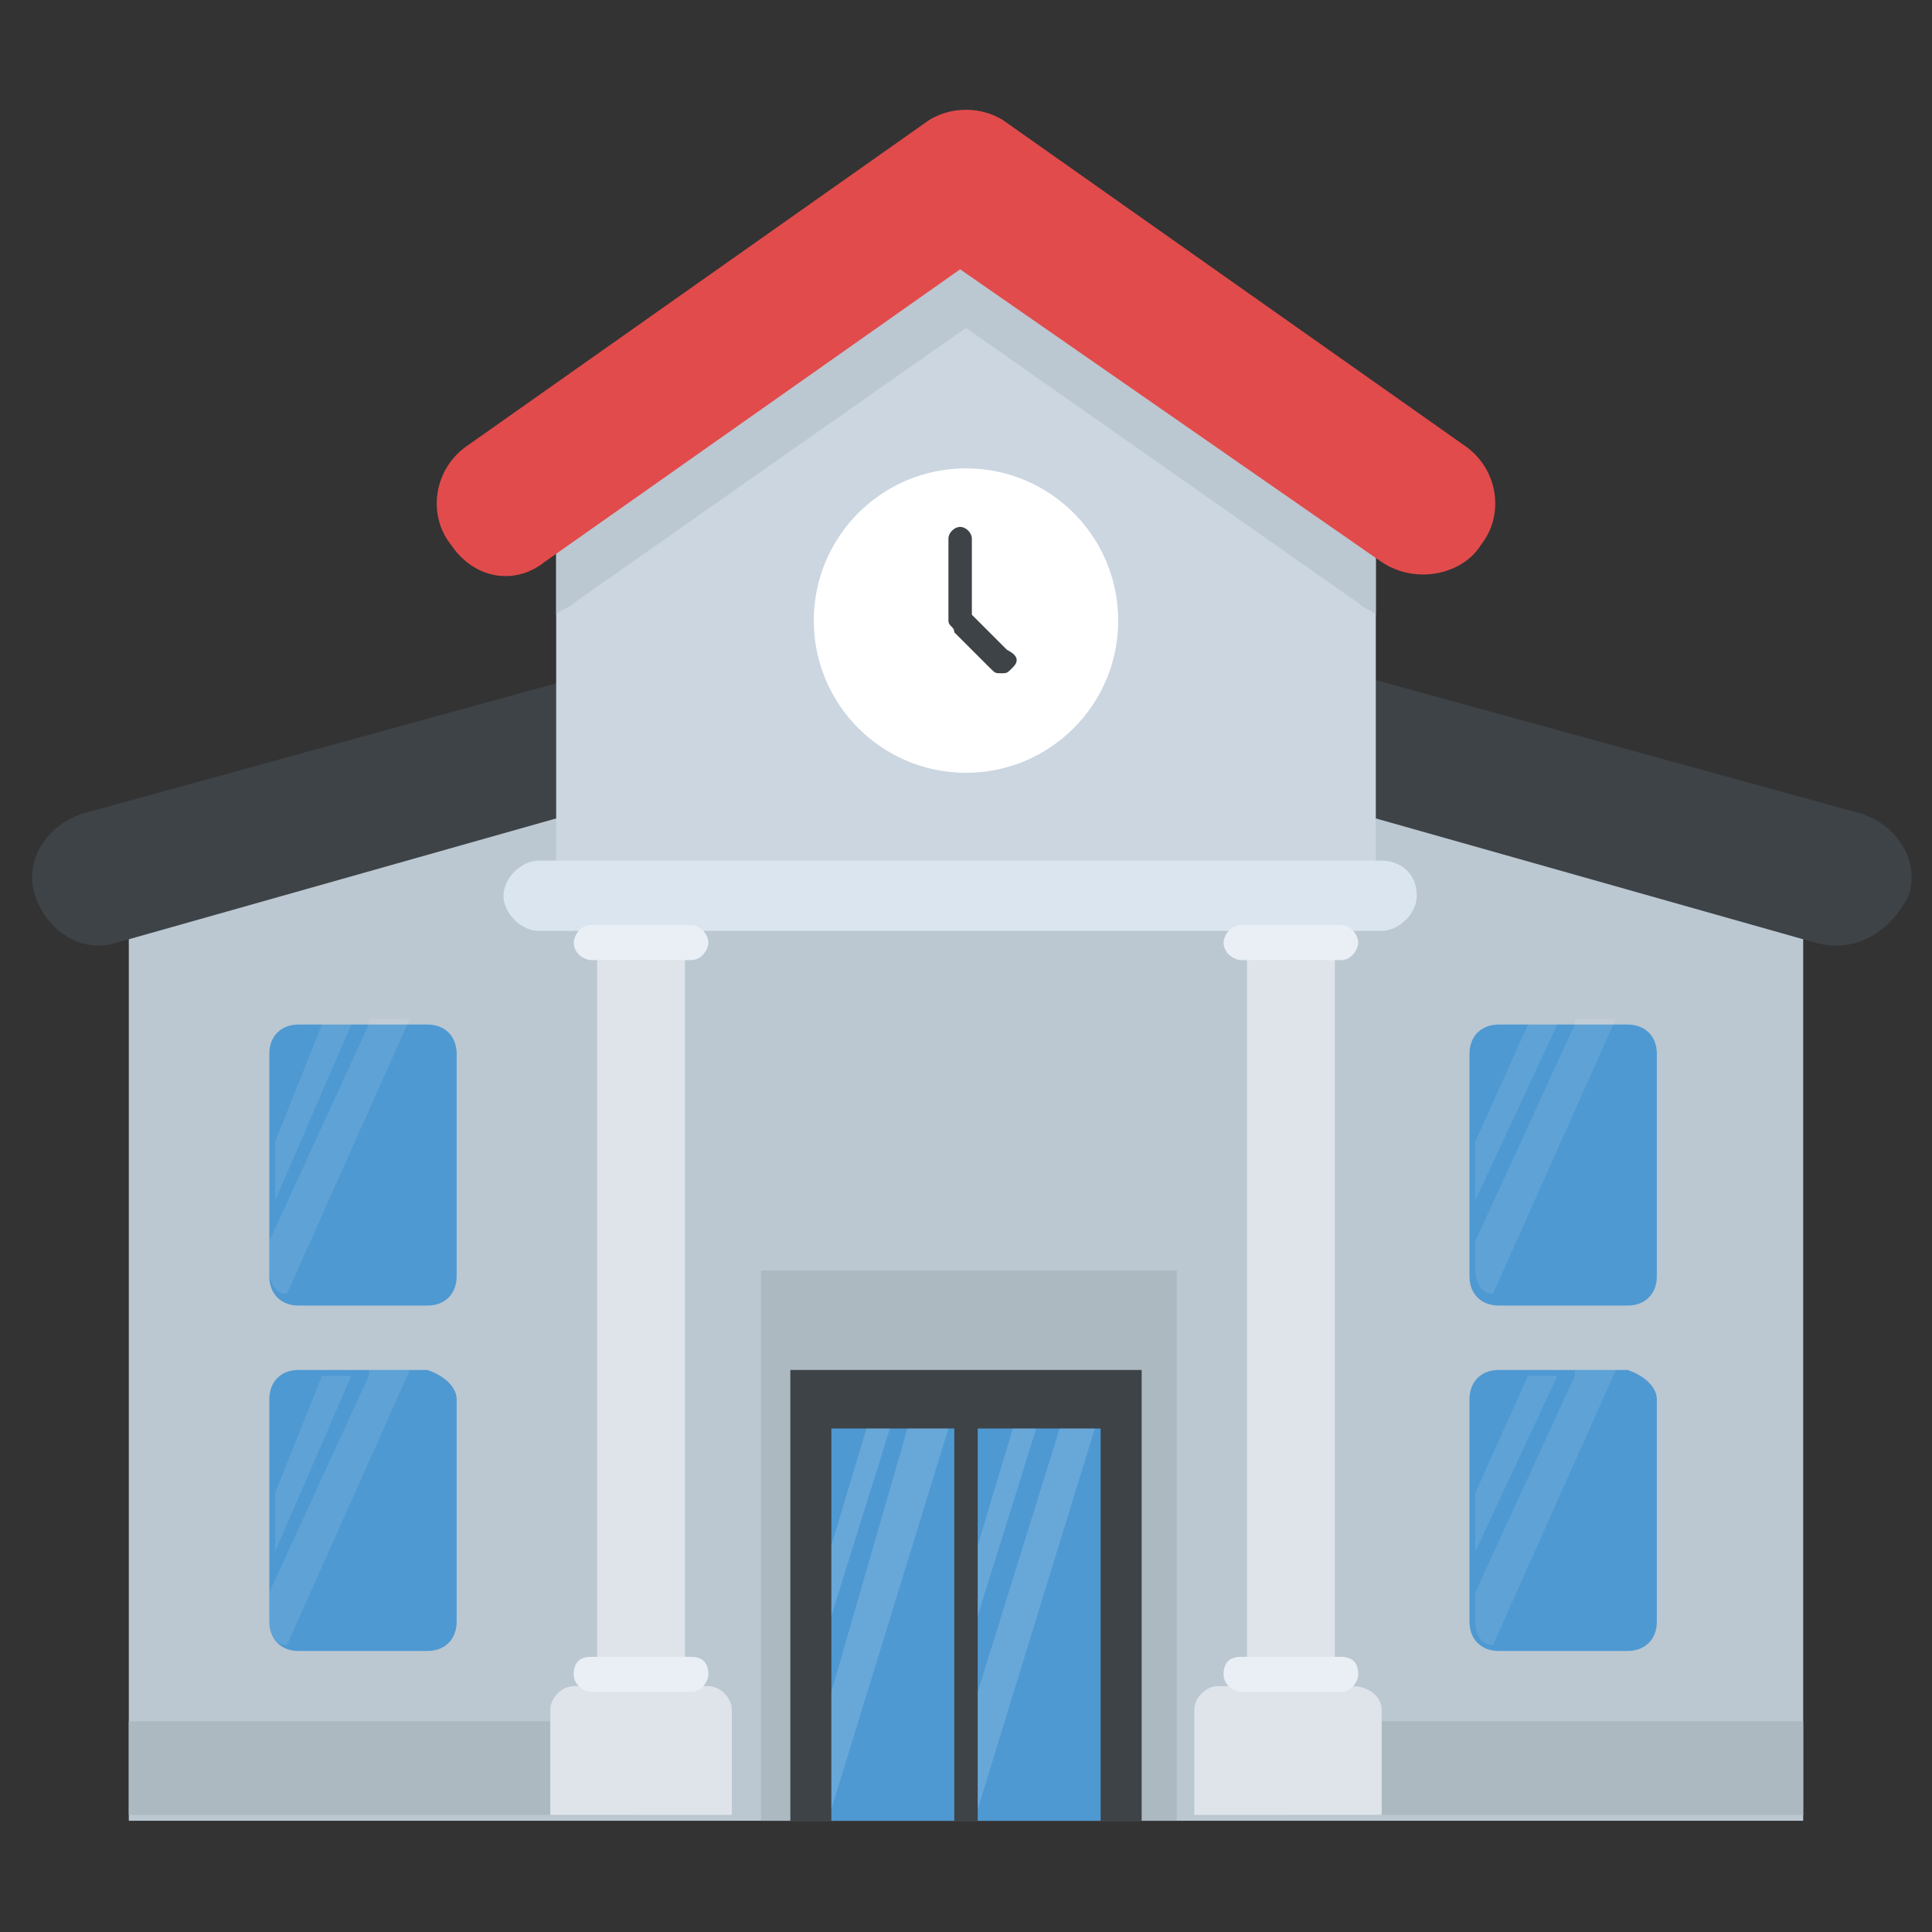 <?xml version="1.0" encoding="utf-8"?>
<!-- Generator: Adobe Illustrator 21.1.0, SVG Export Plug-In . SVG Version: 6.00 Build 0)  -->
<svg version="1.1" id="Layer_1" xmlns="http://www.w3.org/2000/svg" xmlns:xlink="http://www.w3.org/1999/xlink" x="0px" y="0px"
	 viewBox="0 0 33 33" style="enable-background:new 0 0 33 33;" xml:space="preserve">
<rect x="0" y="0" width="33" height="33" fill="#333333" stroke="none"/>
<style type="text/css">
	.st0{fill:#DAE5EF;}
	.st1{fill:#CBD6E0;}
	.st2{fill:#D03F3F;}
	.st3{fill:#BF3333;}
	.st4{fill:#E24B4B;}
	.st5{fill:#6D4135;}
	.st6{fill:#5B331D;}
	.st7{fill:#3E4347;}
	.st8{fill:#4E99D2;}
	.st9{fill:#65B1EF;}
	.st10{fill:#FFDC97;}
	.st11{fill:#FFCD7D;}
	.st12{fill:#FFE9AB;}
	.st13{fill:#31373A;}
	.st14{fill:#8CC63E;}
	.st15{fill:#FFD93B;}
	.st16{fill:#F4C534;}
	.st17{fill:#59A5E0;}
	.st18{fill:#DEE4E9;}
	.st19{fill:#D3D9DD;}
	.st20{fill:#FFFFFF;}
	.st21{fill:#2AB4CD;}
	.st22{fill:#1DA9BF;}
	.st23{fill:#E9EFF4;}
	.st24{fill:#7FB239;}
	.st25{fill:#719D34;}
	.st26{opacity:0.5;}
	.st27{fill:#BBC7D1;}
	.st28{fill:#E84D88;}
	.st29{fill:#D23F77;}
	.st30{fill:#633B2A;}
	.st31{fill:#E9B02C;}
	.st32{fill:#38C0DC;}
	.st33{fill:#45CBEA;}
	.st34{fill:#5A5F63;}
	.st35{fill:#E18823;}
	.st36{fill:#CF7519;}
	.st37{fill:#428DC3;}
	.st38{fill:#8D9BA3;}
	.st39{fill:#7B8B92;}
	.st40{fill:#ACB9C1;}
	.st41{fill:#846144;}
	.st42{fill:#7A5B44;}
	.st43{fill:#6B503B;}
	.st44{fill:#F29A2E;}
	.st45{fill:#728389;}
	.st46{fill:#FFD68D;}
	.st47{fill:#8F6D52;}
	.st48{fill:#84939A;}
	.st49{opacity:0.1;}
	.st50{fill:#89664C;}
	.st51{opacity:0.15;}
	.st52{fill:#DE9C25;}
	.st53{fill:#2AB4CD;stroke:#FFFFFF;stroke-width:0.5;stroke-linecap:round;stroke-linejoin:round;stroke-miterlimit:10;}
	.st54{fill:#FC97B2;}
	.st55{fill:#E88EA7;}
	.st56{opacity:0.2;}
	.st57{fill:#BB3166;}
	.st58{opacity:0.35;}
	.st59{opacity:0.6;}
	.st60{fill:#F9D087;}
	.st61{fill:#A5856D;}
	.st62{fill:#5C4533;}
	.st63{fill:#9A795F;}
	.st64{fill:#512A1B;}
	.st65{fill:#492418;}
	.st66{fill:#BE630E;}
	.st67{fill:none;}
	.st68{opacity:0.5;fill:#E18823;}
	.st69{opacity:0.1;fill:#FFFFFF;}
	.st70{fill:#FCCB7C;}
	.st71{opacity:0.15;fill:#FFFFFF;}
	.st72{opacity:0.2;fill:#FFFFFF;}
	.st73{opacity:0.5;fill:#CBD6E0;}
</style>
<g>
	<g>
		<polygon class="st27" points="30.8,31.1 30.8,14.8 16.5,10.8 2.2,14.8 2.2,31.1 		"/>
	</g>
	<g>
		<rect x="2.2" y="29.4" class="st40" width="8.7" height="1.6"/>
		<rect x="22" y="29.4" class="st40" width="8.8" height="1.6"/>
	</g>
	<g>
		<g>
			<path class="st7" d="M31,16.1L16.5,12L2,16.1c-0.6,0.2-1.2-0.2-1.4-0.8c-0.2-0.6,0.2-1.2,0.8-1.4l14.9-4.1c0.2-0.1,0.4-0.1,0.6,0
				l14.9,4.1c0.6,0.2,1,0.8,0.8,1.4C32.3,15.9,31.7,16.3,31,16.1z"/>
		</g>
	</g>
	<g>
		<g>
			<polygon class="st1" points="23.5,15 23.5,8.1 16.5,3.1 9.5,8.1 9.5,15 			"/>
		</g>
		<path class="st27" d="M9.5,8.1v2.4c0.1-0.1,0.2-0.1,0.3-0.2l6.7-4.7l6.7,4.7c0.1,0.1,0.2,0.1,0.3,0.2V8.1l-7-4.9L9.5,8.1z"/>
		<g>
			<path class="st0" d="M24.2,15.3c0,0.3-0.3,0.6-0.6,0.6H9.2c-0.3,0-0.6-0.3-0.6-0.6c0-0.3,0.3-0.6,0.6-0.6h14.4
				C23.9,14.7,24.2,14.9,24.2,15.3z"/>
		</g>
		<g>
			<g>
				<path class="st4" d="M25.3,9.3C25,9.8,24.2,10,23.6,9.6l-7.2-5l-7.1,5C8.8,10,8.1,9.9,7.7,9.3C7.3,8.8,7.4,8,8,7.6l7.8-5.5
					c0.4-0.3,1-0.3,1.4,0L25,7.6C25.6,8,25.7,8.8,25.3,9.3z"/>
			</g>
		</g>
	</g>
	<g>
		<circle class="st20" cx="16.5" cy="10.6" r="2.6"/>
	</g>
	<g>
		<g>
			<path class="st7" d="M17.3,11.4c-0.1,0.1-0.1,0.1-0.2,0.1c-0.1,0-0.1,0-0.2-0.1l-0.6-0.6c0-0.1-0.1-0.1-0.1-0.2V9.2
				c0-0.1,0.1-0.2,0.2-0.2c0.1,0,0.2,0.1,0.2,0.2v1.3l0.6,0.6C17.4,11.2,17.4,11.3,17.3,11.4z"/>
		</g>
	</g>
	<g>
		<g>
			<g>
				<g>
					<path class="st18" d="M12.5,29.2v1.8H9.4v-1.8c0-0.2,0.2-0.4,0.4-0.4h2.3C12.3,28.8,12.5,29,12.5,29.2z"/>
				</g>
			</g>
			<g>
				<g>
					<rect x="10.2" y="16.1" class="st18" width="1.5" height="12.5"/>
				</g>
				<g>
					<path class="st23" d="M12.1,16.1c0,0.1-0.1,0.3-0.3,0.3h-1.7c-0.1,0-0.3-0.1-0.3-0.3c0-0.1,0.1-0.3,0.3-0.3h1.7
						C12,15.8,12.1,16,12.1,16.1z"/>
				</g>
				<g>
					<path class="st23" d="M12.1,28.6c0,0.1-0.1,0.3-0.3,0.3h-1.7c-0.1,0-0.3-0.1-0.3-0.3s0.1-0.3,0.3-0.3h1.7
						C12,28.3,12.1,28.4,12.1,28.6z"/>
				</g>
			</g>
		</g>
		<g>
			<g>
				<g>
					<path class="st18" d="M23.6,29.2v1.8h-3.2v-1.8c0-0.2,0.2-0.4,0.4-0.4h2.3C23.4,28.8,23.6,29,23.6,29.2z"/>
				</g>
			</g>
			<g>
				<g>
					<rect x="21.3" y="16.1" class="st18" width="1.5" height="12.5"/>
				</g>
				<g>
					<path class="st23" d="M23.2,16.1c0,0.1-0.1,0.3-0.3,0.3h-1.7c-0.1,0-0.3-0.1-0.3-0.3c0-0.1,0.1-0.3,0.3-0.3h1.7
						C23.1,15.8,23.2,16,23.2,16.1z"/>
				</g>
				<g>
					<path class="st23" d="M23.2,28.6c0,0.1-0.1,0.3-0.3,0.3h-1.7c-0.1,0-0.3-0.1-0.3-0.3s0.1-0.3,0.3-0.3h1.7
						C23.1,28.3,23.2,28.4,23.2,28.6z"/>
				</g>
			</g>
		</g>
	</g>
	<g>
		<rect x="13" y="21.7" class="st40" width="7.1" height="9.4"/>
	</g>
	<g>
		<rect x="13.5" y="23.4" class="st7" width="6" height="7.7"/>
	</g>
	<g>
		<g>
			<g>
				<g>
					<path class="st8" d="M7.8,18v3.8c0,0.3-0.2,0.5-0.5,0.5H5.1c-0.3,0-0.5-0.2-0.5-0.5V18c0-0.3,0.2-0.5,0.5-0.5h2.2
						C7.6,17.5,7.8,17.7,7.8,18z"/>
				</g>
				<g class="st49">
					<polygon class="st20" points="4.7,19.5 4.7,20.5 6,17.5 5.5,17.5 					"/>
					<path class="st20" d="M6.3,17.5l-1.7,3.7v0.5c0,0.2,0.1,0.4,0.3,0.4l2.1-4.7H6.3z"/>
				</g>
			</g>
			<g>
				<g>
					<path class="st8" d="M7.8,23.9v3.8c0,0.3-0.2,0.5-0.5,0.5H5.1c-0.3,0-0.5-0.2-0.5-0.5v-3.8c0-0.3,0.2-0.5,0.5-0.5h2.2
						C7.6,23.5,7.8,23.7,7.8,23.9z"/>
				</g>
				<g class="st49">
					<polygon class="st20" points="4.7,25.5 4.7,26.5 6,23.5 5.5,23.5 					"/>
					<path class="st20" d="M6.3,23.5l-1.7,3.7v0.5c0,0.2,0.1,0.4,0.3,0.4l2.1-4.7H6.3z"/>
				</g>
			</g>
		</g>
		<g>
			<g>
				<g>
					<path class="st8" d="M28.3,18v3.8c0,0.3-0.2,0.5-0.5,0.5h-2.2c-0.3,0-0.5-0.2-0.5-0.5V18c0-0.3,0.2-0.5,0.5-0.5h2.2
						C28.1,17.5,28.3,17.7,28.3,18z"/>
				</g>
				<g class="st49">
					<polygon class="st20" points="25.2,19.5 25.2,20.5 26.6,17.5 26.1,17.5 					"/>
					<path class="st20" d="M26.9,17.5l-1.7,3.7v0.5c0,0.2,0.1,0.4,0.3,0.4l2.1-4.7H26.9z"/>
				</g>
			</g>
			<g>
				<g>
					<path class="st8" d="M28.3,23.9v3.8c0,0.3-0.2,0.5-0.5,0.5h-2.2c-0.3,0-0.5-0.2-0.5-0.5v-3.8c0-0.3,0.2-0.5,0.5-0.5h2.2
						C28.1,23.5,28.3,23.7,28.3,23.9z"/>
				</g>
				<g class="st49">
					<polygon class="st20" points="25.2,25.5 25.2,26.5 26.6,23.5 26.1,23.5 					"/>
					<path class="st20" d="M26.9,23.5l-1.7,3.7v0.5c0,0.2,0.1,0.4,0.3,0.4l2.1-4.7H26.9z"/>
				</g>
			</g>
		</g>
	</g>
	<g>
		<rect x="14.2" y="24.4" class="st8" width="2.1" height="6.7"/>
		<g class="st51">
			<polygon class="st20" points="14.2,26.4 14.2,27.6 15.2,24.4 14.8,24.4 			"/>
			<polygon class="st20" points="14.2,28.9 14.2,30.9 14.2,30.9 16.2,24.4 15.5,24.4 			"/>
		</g>
	</g>
	<g>
		<rect x="16.7" y="24.4" class="st8" width="2.1" height="6.7"/>
		<g class="st51">
			<polygon class="st20" points="16.7,26.4 16.7,27.6 17.7,24.4 17.3,24.4 			"/>
			<polygon class="st20" points="16.7,28.9 16.7,30.9 16.7,30.9 18.7,24.4 18.1,24.4 			"/>
		</g>
	</g>
</g>
</svg>
